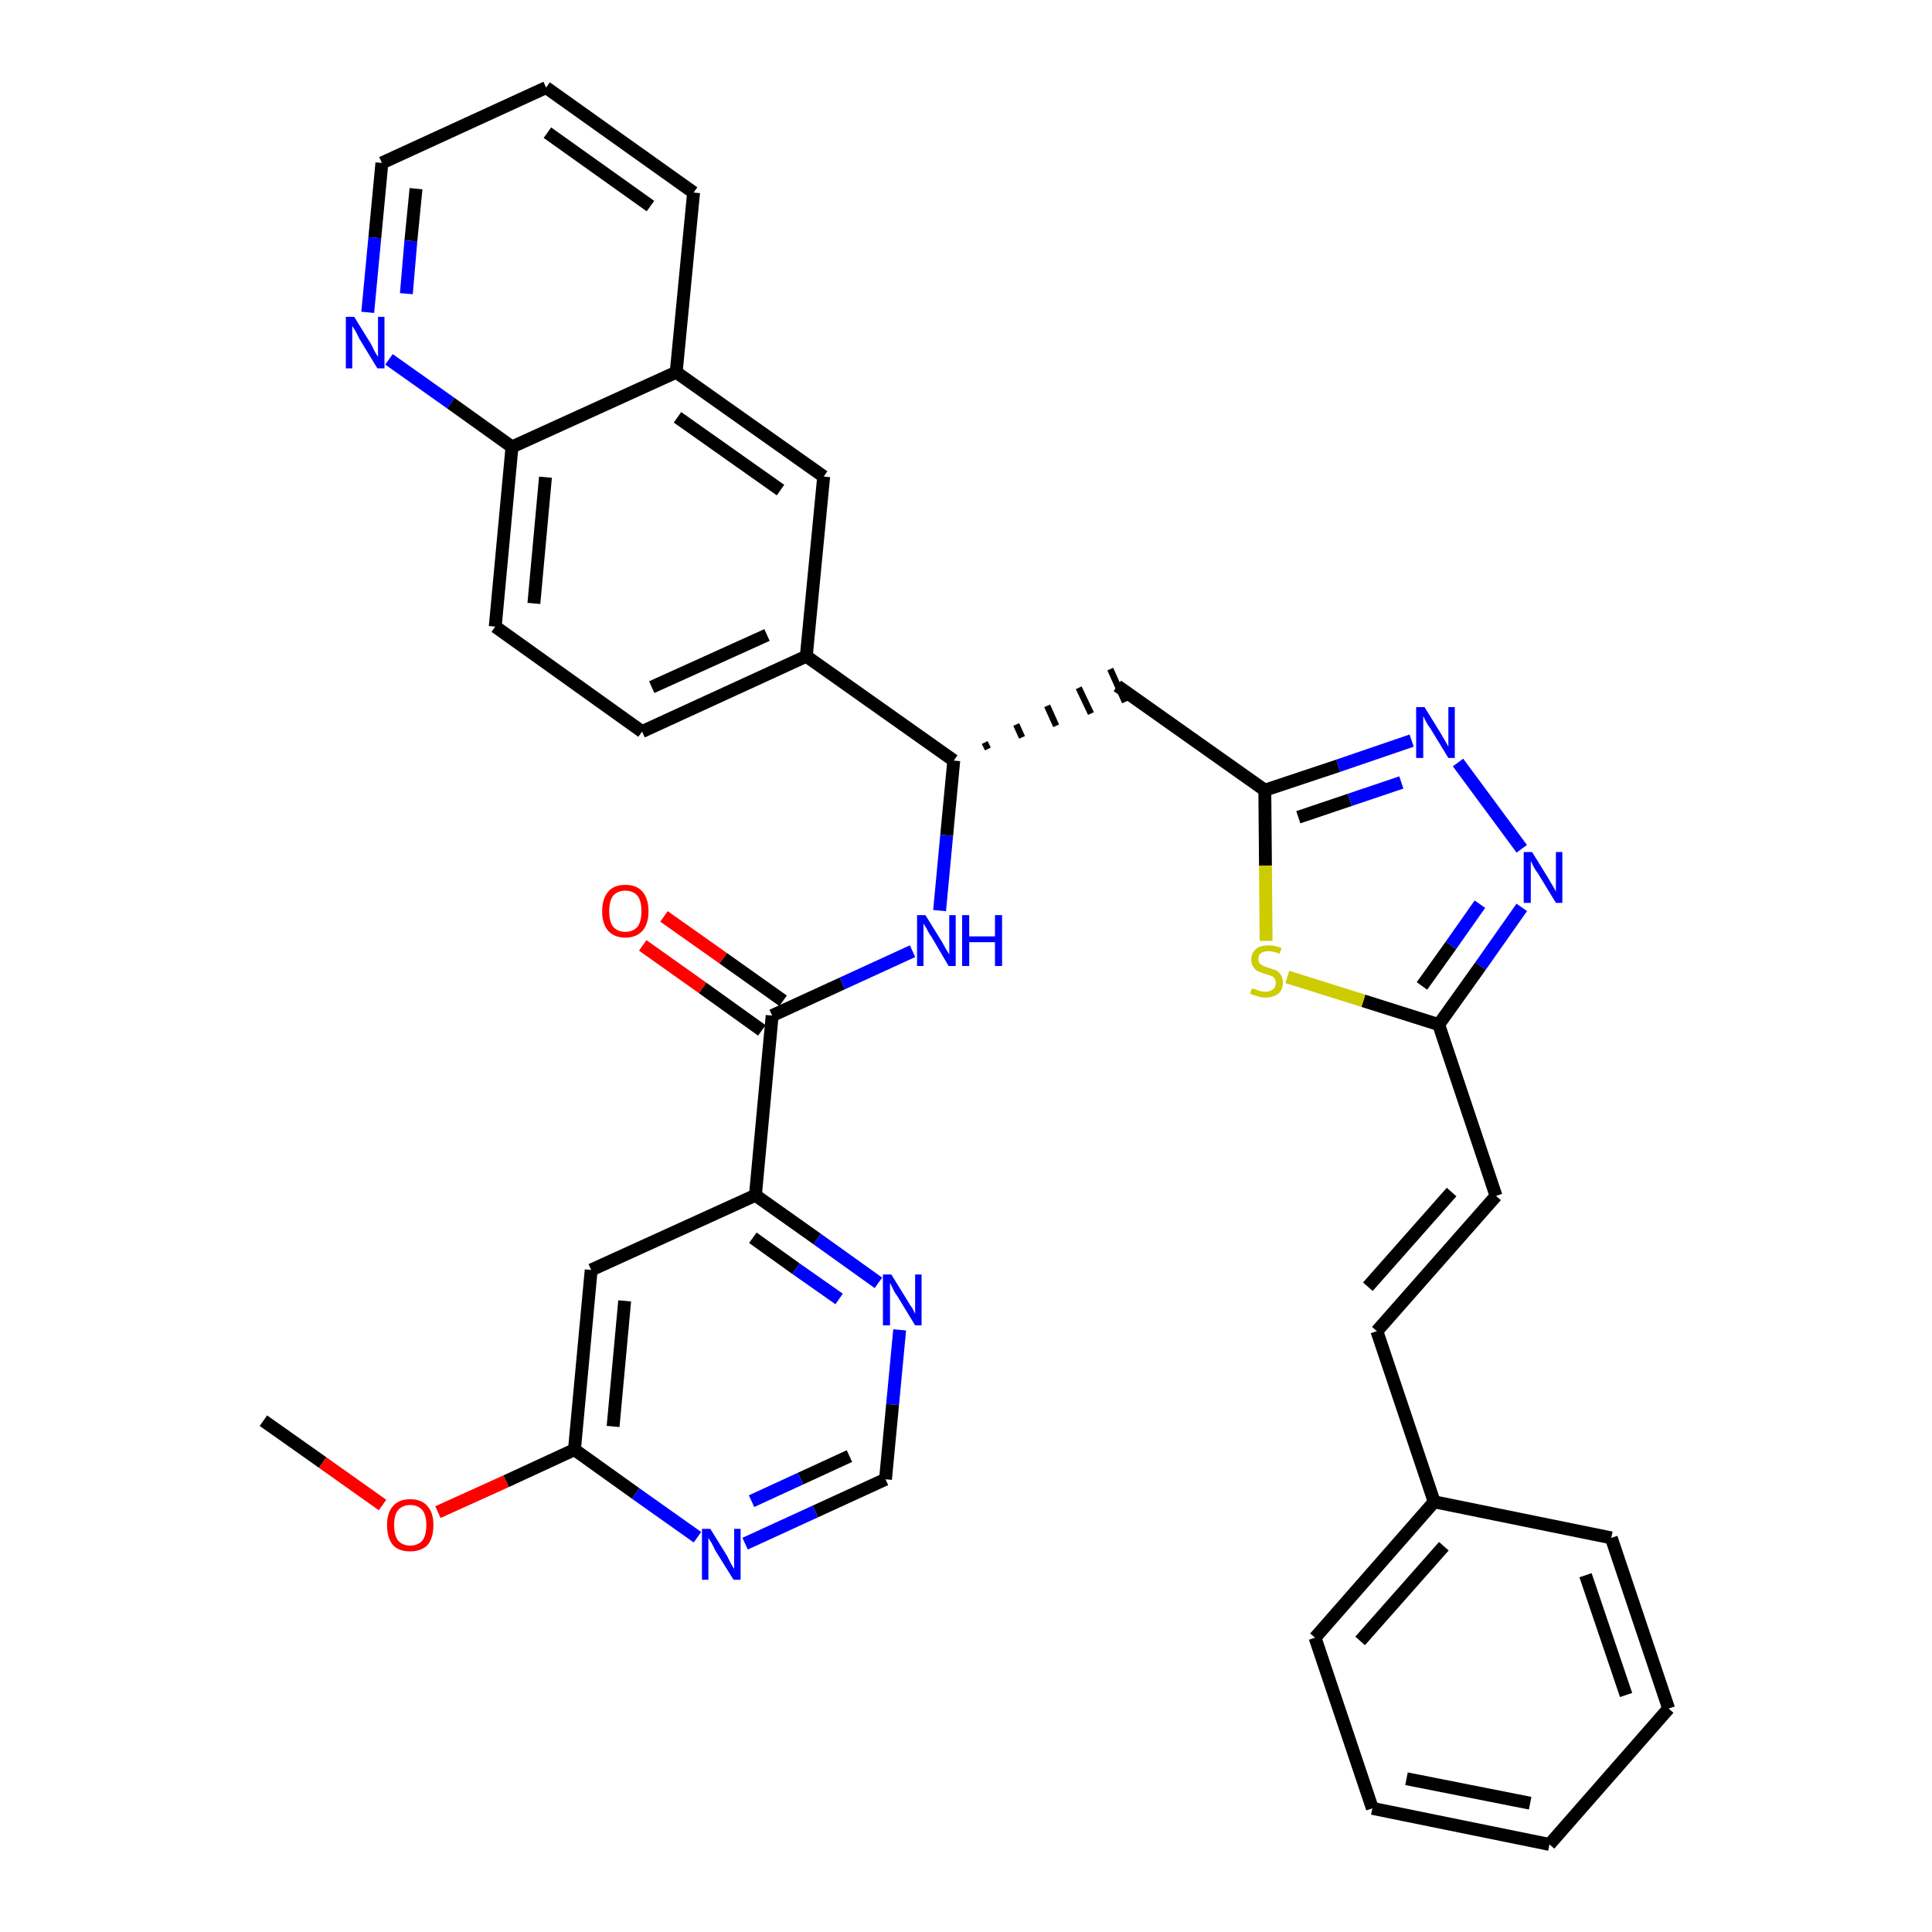 <?xml version='1.0' encoding='iso-8859-1'?>
<svg version='1.1' baseProfile='full'
              xmlns='http://www.w3.org/2000/svg'
                      xmlns:rdkit='http://www.rdkit.org/xml'
                      xmlns:xlink='http://www.w3.org/1999/xlink'
                  xml:space='preserve'
width='300px' height='300px' viewBox='0 0 300 300'>
<!-- END OF HEADER -->
<path class='bond-0 atom-0 atom-1' d='M 40.9,220.6 L 50.1,227.1' style='fill:none;fill-rule:evenodd;stroke:#000000;stroke-width:2.0px;stroke-linecap:butt;stroke-linejoin:miter;stroke-opacity:1' />
<path class='bond-0 atom-0 atom-1' d='M 50.1,227.1 L 59.4,233.7' style='fill:none;fill-rule:evenodd;stroke:#FF0000;stroke-width:2.0px;stroke-linecap:butt;stroke-linejoin:miter;stroke-opacity:1' />
<path class='bond-1 atom-1 atom-2' d='M 68.0,234.8 L 78.6,230.0' style='fill:none;fill-rule:evenodd;stroke:#FF0000;stroke-width:2.0px;stroke-linecap:butt;stroke-linejoin:miter;stroke-opacity:1' />
<path class='bond-1 atom-1 atom-2' d='M 78.6,230.0 L 89.2,225.1' style='fill:none;fill-rule:evenodd;stroke:#000000;stroke-width:2.0px;stroke-linecap:butt;stroke-linejoin:miter;stroke-opacity:1' />
<path class='bond-2 atom-2 atom-3' d='M 89.2,225.1 L 91.8,197.2' style='fill:none;fill-rule:evenodd;stroke:#000000;stroke-width:2.0px;stroke-linecap:butt;stroke-linejoin:miter;stroke-opacity:1' />
<path class='bond-2 atom-2 atom-3' d='M 95.2,221.5 L 97.0,202.0' style='fill:none;fill-rule:evenodd;stroke:#000000;stroke-width:2.0px;stroke-linecap:butt;stroke-linejoin:miter;stroke-opacity:1' />
<path class='bond-35 atom-35 atom-2' d='M 108.3,238.7 L 98.7,231.9' style='fill:none;fill-rule:evenodd;stroke:#0000FF;stroke-width:2.0px;stroke-linecap:butt;stroke-linejoin:miter;stroke-opacity:1' />
<path class='bond-35 atom-35 atom-2' d='M 98.7,231.9 L 89.2,225.1' style='fill:none;fill-rule:evenodd;stroke:#000000;stroke-width:2.0px;stroke-linecap:butt;stroke-linejoin:miter;stroke-opacity:1' />
<path class='bond-3 atom-3 atom-4' d='M 91.8,197.2 L 117.3,185.6' style='fill:none;fill-rule:evenodd;stroke:#000000;stroke-width:2.0px;stroke-linecap:butt;stroke-linejoin:miter;stroke-opacity:1' />
<path class='bond-4 atom-4 atom-5' d='M 117.3,185.6 L 119.9,157.7' style='fill:none;fill-rule:evenodd;stroke:#000000;stroke-width:2.0px;stroke-linecap:butt;stroke-linejoin:miter;stroke-opacity:1' />
<path class='bond-32 atom-4 atom-33' d='M 117.3,185.6 L 126.9,192.4' style='fill:none;fill-rule:evenodd;stroke:#000000;stroke-width:2.0px;stroke-linecap:butt;stroke-linejoin:miter;stroke-opacity:1' />
<path class='bond-32 atom-4 atom-33' d='M 126.9,192.4 L 136.4,199.2' style='fill:none;fill-rule:evenodd;stroke:#0000FF;stroke-width:2.0px;stroke-linecap:butt;stroke-linejoin:miter;stroke-opacity:1' />
<path class='bond-32 atom-4 atom-33' d='M 116.9,192.2 L 123.6,197.0' style='fill:none;fill-rule:evenodd;stroke:#000000;stroke-width:2.0px;stroke-linecap:butt;stroke-linejoin:miter;stroke-opacity:1' />
<path class='bond-32 atom-4 atom-33' d='M 123.6,197.0 L 130.3,201.7' style='fill:none;fill-rule:evenodd;stroke:#0000FF;stroke-width:2.0px;stroke-linecap:butt;stroke-linejoin:miter;stroke-opacity:1' />
<path class='bond-5 atom-5 atom-6' d='M 121.6,155.4 L 112.3,148.8' style='fill:none;fill-rule:evenodd;stroke:#000000;stroke-width:2.0px;stroke-linecap:butt;stroke-linejoin:miter;stroke-opacity:1' />
<path class='bond-5 atom-5 atom-6' d='M 112.3,148.8 L 103.1,142.3' style='fill:none;fill-rule:evenodd;stroke:#FF0000;stroke-width:2.0px;stroke-linecap:butt;stroke-linejoin:miter;stroke-opacity:1' />
<path class='bond-5 atom-5 atom-6' d='M 118.3,160.0 L 109.1,153.4' style='fill:none;fill-rule:evenodd;stroke:#000000;stroke-width:2.0px;stroke-linecap:butt;stroke-linejoin:miter;stroke-opacity:1' />
<path class='bond-5 atom-5 atom-6' d='M 109.1,153.4 L 99.8,146.8' style='fill:none;fill-rule:evenodd;stroke:#FF0000;stroke-width:2.0px;stroke-linecap:butt;stroke-linejoin:miter;stroke-opacity:1' />
<path class='bond-6 atom-5 atom-7' d='M 119.9,157.7 L 130.8,152.7' style='fill:none;fill-rule:evenodd;stroke:#000000;stroke-width:2.0px;stroke-linecap:butt;stroke-linejoin:miter;stroke-opacity:1' />
<path class='bond-6 atom-5 atom-7' d='M 130.8,152.7 L 141.7,147.7' style='fill:none;fill-rule:evenodd;stroke:#0000FF;stroke-width:2.0px;stroke-linecap:butt;stroke-linejoin:miter;stroke-opacity:1' />
<path class='bond-7 atom-7 atom-8' d='M 145.9,141.4 L 147.0,129.7' style='fill:none;fill-rule:evenodd;stroke:#0000FF;stroke-width:2.0px;stroke-linecap:butt;stroke-linejoin:miter;stroke-opacity:1' />
<path class='bond-7 atom-7 atom-8' d='M 147.0,129.7 L 148.1,118.1' style='fill:none;fill-rule:evenodd;stroke:#000000;stroke-width:2.0px;stroke-linecap:butt;stroke-linejoin:miter;stroke-opacity:1' />
<path class='bond-8 atom-8 atom-9' d='M 153.4,116.3 L 152.9,115.3' style='fill:none;fill-rule:evenodd;stroke:#000000;stroke-width:1.0px;stroke-linecap:butt;stroke-linejoin:miter;stroke-opacity:1' />
<path class='bond-8 atom-8 atom-9' d='M 158.7,114.5 L 157.8,112.5' style='fill:none;fill-rule:evenodd;stroke:#000000;stroke-width:1.0px;stroke-linecap:butt;stroke-linejoin:miter;stroke-opacity:1' />
<path class='bond-8 atom-8 atom-9' d='M 164.0,112.7 L 162.6,109.6' style='fill:none;fill-rule:evenodd;stroke:#000000;stroke-width:1.0px;stroke-linecap:butt;stroke-linejoin:miter;stroke-opacity:1' />
<path class='bond-8 atom-8 atom-9' d='M 169.4,110.8 L 167.5,106.8' style='fill:none;fill-rule:evenodd;stroke:#000000;stroke-width:1.0px;stroke-linecap:butt;stroke-linejoin:miter;stroke-opacity:1' />
<path class='bond-8 atom-8 atom-9' d='M 174.7,109.0 L 172.4,103.9' style='fill:none;fill-rule:evenodd;stroke:#000000;stroke-width:1.0px;stroke-linecap:butt;stroke-linejoin:miter;stroke-opacity:1' />
<path class='bond-22 atom-8 atom-23' d='M 148.1,118.1 L 125.2,101.9' style='fill:none;fill-rule:evenodd;stroke:#000000;stroke-width:2.0px;stroke-linecap:butt;stroke-linejoin:miter;stroke-opacity:1' />
<path class='bond-9 atom-9 atom-10' d='M 173.5,106.5 L 196.4,122.7' style='fill:none;fill-rule:evenodd;stroke:#000000;stroke-width:2.0px;stroke-linecap:butt;stroke-linejoin:miter;stroke-opacity:1' />
<path class='bond-10 atom-10 atom-11' d='M 196.4,122.7 L 207.8,118.9' style='fill:none;fill-rule:evenodd;stroke:#000000;stroke-width:2.0px;stroke-linecap:butt;stroke-linejoin:miter;stroke-opacity:1' />
<path class='bond-10 atom-10 atom-11' d='M 207.8,118.9 L 219.2,115.0' style='fill:none;fill-rule:evenodd;stroke:#0000FF;stroke-width:2.0px;stroke-linecap:butt;stroke-linejoin:miter;stroke-opacity:1' />
<path class='bond-10 atom-10 atom-11' d='M 201.6,126.9 L 209.6,124.2' style='fill:none;fill-rule:evenodd;stroke:#000000;stroke-width:2.0px;stroke-linecap:butt;stroke-linejoin:miter;stroke-opacity:1' />
<path class='bond-10 atom-10 atom-11' d='M 209.6,124.2 L 217.6,121.5' style='fill:none;fill-rule:evenodd;stroke:#0000FF;stroke-width:2.0px;stroke-linecap:butt;stroke-linejoin:miter;stroke-opacity:1' />
<path class='bond-36 atom-22 atom-10' d='M 196.6,146.1 L 196.5,134.4' style='fill:none;fill-rule:evenodd;stroke:#CCCC00;stroke-width:2.0px;stroke-linecap:butt;stroke-linejoin:miter;stroke-opacity:1' />
<path class='bond-36 atom-22 atom-10' d='M 196.5,134.4 L 196.4,122.7' style='fill:none;fill-rule:evenodd;stroke:#000000;stroke-width:2.0px;stroke-linecap:butt;stroke-linejoin:miter;stroke-opacity:1' />
<path class='bond-11 atom-11 atom-12' d='M 226.4,118.4 L 236.3,131.8' style='fill:none;fill-rule:evenodd;stroke:#0000FF;stroke-width:2.0px;stroke-linecap:butt;stroke-linejoin:miter;stroke-opacity:1' />
<path class='bond-12 atom-12 atom-13' d='M 236.3,140.9 L 229.9,150.0' style='fill:none;fill-rule:evenodd;stroke:#0000FF;stroke-width:2.0px;stroke-linecap:butt;stroke-linejoin:miter;stroke-opacity:1' />
<path class='bond-12 atom-12 atom-13' d='M 229.9,150.0 L 223.4,159.1' style='fill:none;fill-rule:evenodd;stroke:#000000;stroke-width:2.0px;stroke-linecap:butt;stroke-linejoin:miter;stroke-opacity:1' />
<path class='bond-12 atom-12 atom-13' d='M 229.8,140.4 L 225.3,146.8' style='fill:none;fill-rule:evenodd;stroke:#0000FF;stroke-width:2.0px;stroke-linecap:butt;stroke-linejoin:miter;stroke-opacity:1' />
<path class='bond-12 atom-12 atom-13' d='M 225.3,146.8 L 220.8,153.1' style='fill:none;fill-rule:evenodd;stroke:#000000;stroke-width:2.0px;stroke-linecap:butt;stroke-linejoin:miter;stroke-opacity:1' />
<path class='bond-13 atom-13 atom-14' d='M 223.4,159.1 L 232.3,185.7' style='fill:none;fill-rule:evenodd;stroke:#000000;stroke-width:2.0px;stroke-linecap:butt;stroke-linejoin:miter;stroke-opacity:1' />
<path class='bond-21 atom-13 atom-22' d='M 223.4,159.1 L 211.7,155.4' style='fill:none;fill-rule:evenodd;stroke:#000000;stroke-width:2.0px;stroke-linecap:butt;stroke-linejoin:miter;stroke-opacity:1' />
<path class='bond-21 atom-13 atom-22' d='M 211.7,155.4 L 199.9,151.7' style='fill:none;fill-rule:evenodd;stroke:#CCCC00;stroke-width:2.0px;stroke-linecap:butt;stroke-linejoin:miter;stroke-opacity:1' />
<path class='bond-14 atom-14 atom-15' d='M 232.3,185.7 L 213.8,206.7' style='fill:none;fill-rule:evenodd;stroke:#000000;stroke-width:2.0px;stroke-linecap:butt;stroke-linejoin:miter;stroke-opacity:1' />
<path class='bond-14 atom-14 atom-15' d='M 225.4,185.1 L 212.4,199.8' style='fill:none;fill-rule:evenodd;stroke:#000000;stroke-width:2.0px;stroke-linecap:butt;stroke-linejoin:miter;stroke-opacity:1' />
<path class='bond-15 atom-15 atom-16' d='M 213.8,206.7 L 222.7,233.2' style='fill:none;fill-rule:evenodd;stroke:#000000;stroke-width:2.0px;stroke-linecap:butt;stroke-linejoin:miter;stroke-opacity:1' />
<path class='bond-16 atom-16 atom-17' d='M 222.7,233.2 L 204.2,254.3' style='fill:none;fill-rule:evenodd;stroke:#000000;stroke-width:2.0px;stroke-linecap:butt;stroke-linejoin:miter;stroke-opacity:1' />
<path class='bond-16 atom-16 atom-17' d='M 224.2,240.1 L 211.2,254.8' style='fill:none;fill-rule:evenodd;stroke:#000000;stroke-width:2.0px;stroke-linecap:butt;stroke-linejoin:miter;stroke-opacity:1' />
<path class='bond-38 atom-21 atom-16' d='M 250.2,238.8 L 222.7,233.2' style='fill:none;fill-rule:evenodd;stroke:#000000;stroke-width:2.0px;stroke-linecap:butt;stroke-linejoin:miter;stroke-opacity:1' />
<path class='bond-17 atom-17 atom-18' d='M 204.2,254.3 L 213.1,280.8' style='fill:none;fill-rule:evenodd;stroke:#000000;stroke-width:2.0px;stroke-linecap:butt;stroke-linejoin:miter;stroke-opacity:1' />
<path class='bond-18 atom-18 atom-19' d='M 213.1,280.8 L 240.6,286.4' style='fill:none;fill-rule:evenodd;stroke:#000000;stroke-width:2.0px;stroke-linecap:butt;stroke-linejoin:miter;stroke-opacity:1' />
<path class='bond-18 atom-18 atom-19' d='M 218.4,276.2 L 237.6,280.0' style='fill:none;fill-rule:evenodd;stroke:#000000;stroke-width:2.0px;stroke-linecap:butt;stroke-linejoin:miter;stroke-opacity:1' />
<path class='bond-19 atom-19 atom-20' d='M 240.6,286.4 L 259.1,265.3' style='fill:none;fill-rule:evenodd;stroke:#000000;stroke-width:2.0px;stroke-linecap:butt;stroke-linejoin:miter;stroke-opacity:1' />
<path class='bond-20 atom-20 atom-21' d='M 259.1,265.3 L 250.2,238.8' style='fill:none;fill-rule:evenodd;stroke:#000000;stroke-width:2.0px;stroke-linecap:butt;stroke-linejoin:miter;stroke-opacity:1' />
<path class='bond-20 atom-20 atom-21' d='M 252.5,263.2 L 246.2,244.6' style='fill:none;fill-rule:evenodd;stroke:#000000;stroke-width:2.0px;stroke-linecap:butt;stroke-linejoin:miter;stroke-opacity:1' />
<path class='bond-23 atom-23 atom-24' d='M 125.2,101.9 L 99.7,113.6' style='fill:none;fill-rule:evenodd;stroke:#000000;stroke-width:2.0px;stroke-linecap:butt;stroke-linejoin:miter;stroke-opacity:1' />
<path class='bond-23 atom-23 atom-24' d='M 119.1,98.6 L 101.2,106.7' style='fill:none;fill-rule:evenodd;stroke:#000000;stroke-width:2.0px;stroke-linecap:butt;stroke-linejoin:miter;stroke-opacity:1' />
<path class='bond-37 atom-32 atom-23' d='M 127.9,74.0 L 125.2,101.9' style='fill:none;fill-rule:evenodd;stroke:#000000;stroke-width:2.0px;stroke-linecap:butt;stroke-linejoin:miter;stroke-opacity:1' />
<path class='bond-24 atom-24 atom-25' d='M 99.7,113.6 L 76.9,97.3' style='fill:none;fill-rule:evenodd;stroke:#000000;stroke-width:2.0px;stroke-linecap:butt;stroke-linejoin:miter;stroke-opacity:1' />
<path class='bond-25 atom-25 atom-26' d='M 76.9,97.3 L 79.5,69.4' style='fill:none;fill-rule:evenodd;stroke:#000000;stroke-width:2.0px;stroke-linecap:butt;stroke-linejoin:miter;stroke-opacity:1' />
<path class='bond-25 atom-25 atom-26' d='M 82.9,93.7 L 84.7,74.1' style='fill:none;fill-rule:evenodd;stroke:#000000;stroke-width:2.0px;stroke-linecap:butt;stroke-linejoin:miter;stroke-opacity:1' />
<path class='bond-26 atom-26 atom-27' d='M 79.5,69.4 L 70.0,62.6' style='fill:none;fill-rule:evenodd;stroke:#000000;stroke-width:2.0px;stroke-linecap:butt;stroke-linejoin:miter;stroke-opacity:1' />
<path class='bond-26 atom-26 atom-27' d='M 70.0,62.6 L 60.4,55.8' style='fill:none;fill-rule:evenodd;stroke:#0000FF;stroke-width:2.0px;stroke-linecap:butt;stroke-linejoin:miter;stroke-opacity:1' />
<path class='bond-39 atom-31 atom-26' d='M 105.0,57.8 L 79.5,69.4' style='fill:none;fill-rule:evenodd;stroke:#000000;stroke-width:2.0px;stroke-linecap:butt;stroke-linejoin:miter;stroke-opacity:1' />
<path class='bond-27 atom-27 atom-28' d='M 57.1,48.5 L 58.2,36.9' style='fill:none;fill-rule:evenodd;stroke:#0000FF;stroke-width:2.0px;stroke-linecap:butt;stroke-linejoin:miter;stroke-opacity:1' />
<path class='bond-27 atom-27 atom-28' d='M 58.2,36.9 L 59.3,25.3' style='fill:none;fill-rule:evenodd;stroke:#000000;stroke-width:2.0px;stroke-linecap:butt;stroke-linejoin:miter;stroke-opacity:1' />
<path class='bond-27 atom-27 atom-28' d='M 63.1,45.6 L 63.8,37.4' style='fill:none;fill-rule:evenodd;stroke:#0000FF;stroke-width:2.0px;stroke-linecap:butt;stroke-linejoin:miter;stroke-opacity:1' />
<path class='bond-27 atom-27 atom-28' d='M 63.8,37.4 L 64.6,29.3' style='fill:none;fill-rule:evenodd;stroke:#000000;stroke-width:2.0px;stroke-linecap:butt;stroke-linejoin:miter;stroke-opacity:1' />
<path class='bond-28 atom-28 atom-29' d='M 59.3,25.3 L 84.8,13.6' style='fill:none;fill-rule:evenodd;stroke:#000000;stroke-width:2.0px;stroke-linecap:butt;stroke-linejoin:miter;stroke-opacity:1' />
<path class='bond-29 atom-29 atom-30' d='M 84.8,13.6 L 107.7,29.9' style='fill:none;fill-rule:evenodd;stroke:#000000;stroke-width:2.0px;stroke-linecap:butt;stroke-linejoin:miter;stroke-opacity:1' />
<path class='bond-29 atom-29 atom-30' d='M 85.0,20.6 L 101.0,32.0' style='fill:none;fill-rule:evenodd;stroke:#000000;stroke-width:2.0px;stroke-linecap:butt;stroke-linejoin:miter;stroke-opacity:1' />
<path class='bond-30 atom-30 atom-31' d='M 107.7,29.9 L 105.0,57.8' style='fill:none;fill-rule:evenodd;stroke:#000000;stroke-width:2.0px;stroke-linecap:butt;stroke-linejoin:miter;stroke-opacity:1' />
<path class='bond-31 atom-31 atom-32' d='M 105.0,57.8 L 127.9,74.0' style='fill:none;fill-rule:evenodd;stroke:#000000;stroke-width:2.0px;stroke-linecap:butt;stroke-linejoin:miter;stroke-opacity:1' />
<path class='bond-31 atom-31 atom-32' d='M 105.2,64.8 L 121.2,76.1' style='fill:none;fill-rule:evenodd;stroke:#000000;stroke-width:2.0px;stroke-linecap:butt;stroke-linejoin:miter;stroke-opacity:1' />
<path class='bond-33 atom-33 atom-34' d='M 139.7,206.5 L 138.6,218.1' style='fill:none;fill-rule:evenodd;stroke:#0000FF;stroke-width:2.0px;stroke-linecap:butt;stroke-linejoin:miter;stroke-opacity:1' />
<path class='bond-33 atom-33 atom-34' d='M 138.6,218.1 L 137.5,229.7' style='fill:none;fill-rule:evenodd;stroke:#000000;stroke-width:2.0px;stroke-linecap:butt;stroke-linejoin:miter;stroke-opacity:1' />
<path class='bond-34 atom-34 atom-35' d='M 137.5,229.7 L 126.6,234.7' style='fill:none;fill-rule:evenodd;stroke:#000000;stroke-width:2.0px;stroke-linecap:butt;stroke-linejoin:miter;stroke-opacity:1' />
<path class='bond-34 atom-34 atom-35' d='M 126.6,234.7 L 115.7,239.7' style='fill:none;fill-rule:evenodd;stroke:#0000FF;stroke-width:2.0px;stroke-linecap:butt;stroke-linejoin:miter;stroke-opacity:1' />
<path class='bond-34 atom-34 atom-35' d='M 131.9,226.1 L 124.3,229.6' style='fill:none;fill-rule:evenodd;stroke:#000000;stroke-width:2.0px;stroke-linecap:butt;stroke-linejoin:miter;stroke-opacity:1' />
<path class='bond-34 atom-34 atom-35' d='M 124.3,229.6 L 116.7,233.1' style='fill:none;fill-rule:evenodd;stroke:#0000FF;stroke-width:2.0px;stroke-linecap:butt;stroke-linejoin:miter;stroke-opacity:1' />
<path  class='atom-1' d='M 60.1 236.8
Q 60.1 234.9, 61.0 233.9
Q 61.9 232.8, 63.7 232.8
Q 65.5 232.8, 66.4 233.9
Q 67.3 234.9, 67.3 236.8
Q 67.3 238.8, 66.4 239.9
Q 65.4 240.9, 63.7 240.9
Q 61.9 240.9, 61.0 239.9
Q 60.1 238.8, 60.1 236.8
M 63.7 240.0
Q 64.9 240.0, 65.6 239.2
Q 66.2 238.4, 66.2 236.8
Q 66.2 235.3, 65.6 234.5
Q 64.9 233.7, 63.7 233.7
Q 62.5 233.7, 61.8 234.5
Q 61.2 235.3, 61.2 236.8
Q 61.2 238.4, 61.8 239.2
Q 62.5 240.0, 63.7 240.0
' fill='#FF0000'/>
<path  class='atom-6' d='M 93.5 141.5
Q 93.5 139.6, 94.4 138.5
Q 95.3 137.4, 97.1 137.4
Q 98.9 137.4, 99.8 138.5
Q 100.7 139.6, 100.7 141.5
Q 100.7 143.4, 99.8 144.5
Q 98.8 145.6, 97.1 145.6
Q 95.4 145.6, 94.4 144.5
Q 93.5 143.4, 93.5 141.5
M 97.1 144.7
Q 98.3 144.7, 99.0 143.9
Q 99.6 143.1, 99.6 141.5
Q 99.6 139.9, 99.0 139.1
Q 98.3 138.3, 97.1 138.3
Q 95.9 138.3, 95.2 139.1
Q 94.6 139.9, 94.6 141.5
Q 94.6 143.1, 95.2 143.9
Q 95.9 144.7, 97.1 144.7
' fill='#FF0000'/>
<path  class='atom-7' d='M 143.7 142.1
L 146.3 146.3
Q 146.5 146.7, 146.9 147.4
Q 147.4 148.2, 147.4 148.2
L 147.4 142.1
L 148.4 142.1
L 148.4 150.0
L 147.3 150.0
L 144.6 145.4
Q 144.2 144.9, 143.9 144.2
Q 143.5 143.6, 143.4 143.4
L 143.4 150.0
L 142.4 150.0
L 142.4 142.1
L 143.7 142.1
' fill='#0000FF'/>
<path  class='atom-7' d='M 149.4 142.1
L 150.5 142.1
L 150.5 145.4
L 154.5 145.4
L 154.5 142.1
L 155.6 142.1
L 155.6 150.0
L 154.5 150.0
L 154.5 146.3
L 150.5 146.3
L 150.5 150.0
L 149.4 150.0
L 149.4 142.1
' fill='#0000FF'/>
<path  class='atom-11' d='M 221.2 109.8
L 223.8 114.0
Q 224.0 114.4, 224.5 115.2
Q 224.9 115.9, 224.9 116.0
L 224.9 109.8
L 225.9 109.8
L 225.9 117.7
L 224.9 117.7
L 222.1 113.1
Q 221.7 112.6, 221.4 112.0
Q 221.1 111.4, 221.0 111.2
L 221.0 117.7
L 219.9 117.7
L 219.9 109.8
L 221.2 109.8
' fill='#0000FF'/>
<path  class='atom-12' d='M 237.9 132.3
L 240.5 136.5
Q 240.7 136.9, 241.2 137.7
Q 241.6 138.4, 241.6 138.5
L 241.6 132.3
L 242.6 132.3
L 242.6 140.2
L 241.6 140.2
L 238.8 135.6
Q 238.4 135.1, 238.1 134.5
Q 237.8 133.9, 237.7 133.7
L 237.7 140.2
L 236.6 140.2
L 236.6 132.3
L 237.9 132.3
' fill='#0000FF'/>
<path  class='atom-22' d='M 194.4 153.5
Q 194.5 153.5, 194.9 153.6
Q 195.3 153.8, 195.7 153.9
Q 196.1 154.0, 196.5 154.0
Q 197.2 154.0, 197.7 153.6
Q 198.1 153.3, 198.1 152.6
Q 198.1 152.2, 197.9 151.9
Q 197.7 151.6, 197.3 151.5
Q 197.0 151.4, 196.4 151.2
Q 195.7 151.0, 195.3 150.8
Q 194.9 150.6, 194.6 150.1
Q 194.3 149.7, 194.3 149.0
Q 194.3 148.0, 195.0 147.4
Q 195.6 146.8, 197.0 146.8
Q 197.9 146.8, 199.0 147.2
L 198.7 148.1
Q 197.7 147.7, 197.0 147.7
Q 196.3 147.7, 195.8 148.0
Q 195.4 148.3, 195.4 148.9
Q 195.4 149.3, 195.6 149.6
Q 195.8 149.8, 196.2 150.0
Q 196.5 150.1, 197.0 150.3
Q 197.7 150.5, 198.2 150.7
Q 198.6 150.9, 198.9 151.4
Q 199.2 151.8, 199.2 152.6
Q 199.2 153.7, 198.5 154.3
Q 197.7 154.9, 196.5 154.9
Q 195.8 154.9, 195.3 154.7
Q 194.8 154.6, 194.1 154.3
L 194.4 153.5
' fill='#CCCC00'/>
<path  class='atom-27' d='M 55.0 49.2
L 57.6 53.4
Q 57.8 53.8, 58.2 54.6
Q 58.6 55.3, 58.7 55.4
L 58.7 49.2
L 59.7 49.2
L 59.7 57.2
L 58.6 57.2
L 55.8 52.6
Q 55.5 52.0, 55.2 51.4
Q 54.8 50.8, 54.7 50.6
L 54.7 57.2
L 53.7 57.2
L 53.7 49.2
L 55.0 49.2
' fill='#0000FF'/>
<path  class='atom-33' d='M 138.4 197.9
L 141.0 202.1
Q 141.2 202.5, 141.7 203.2
Q 142.1 204.0, 142.1 204.0
L 142.1 197.9
L 143.1 197.9
L 143.1 205.8
L 142.1 205.8
L 139.3 201.2
Q 138.9 200.7, 138.6 200.0
Q 138.3 199.4, 138.2 199.2
L 138.2 205.8
L 137.1 205.8
L 137.1 197.9
L 138.4 197.9
' fill='#0000FF'/>
<path  class='atom-35' d='M 110.3 237.4
L 112.9 241.6
Q 113.1 242.0, 113.5 242.8
Q 113.9 243.5, 114.0 243.6
L 114.0 237.4
L 115.0 237.4
L 115.0 245.3
L 113.9 245.3
L 111.1 240.8
Q 110.8 240.2, 110.5 239.6
Q 110.1 239.0, 110.0 238.8
L 110.0 245.3
L 109.0 245.3
L 109.0 237.4
L 110.3 237.4
' fill='#0000FF'/>
</svg>
